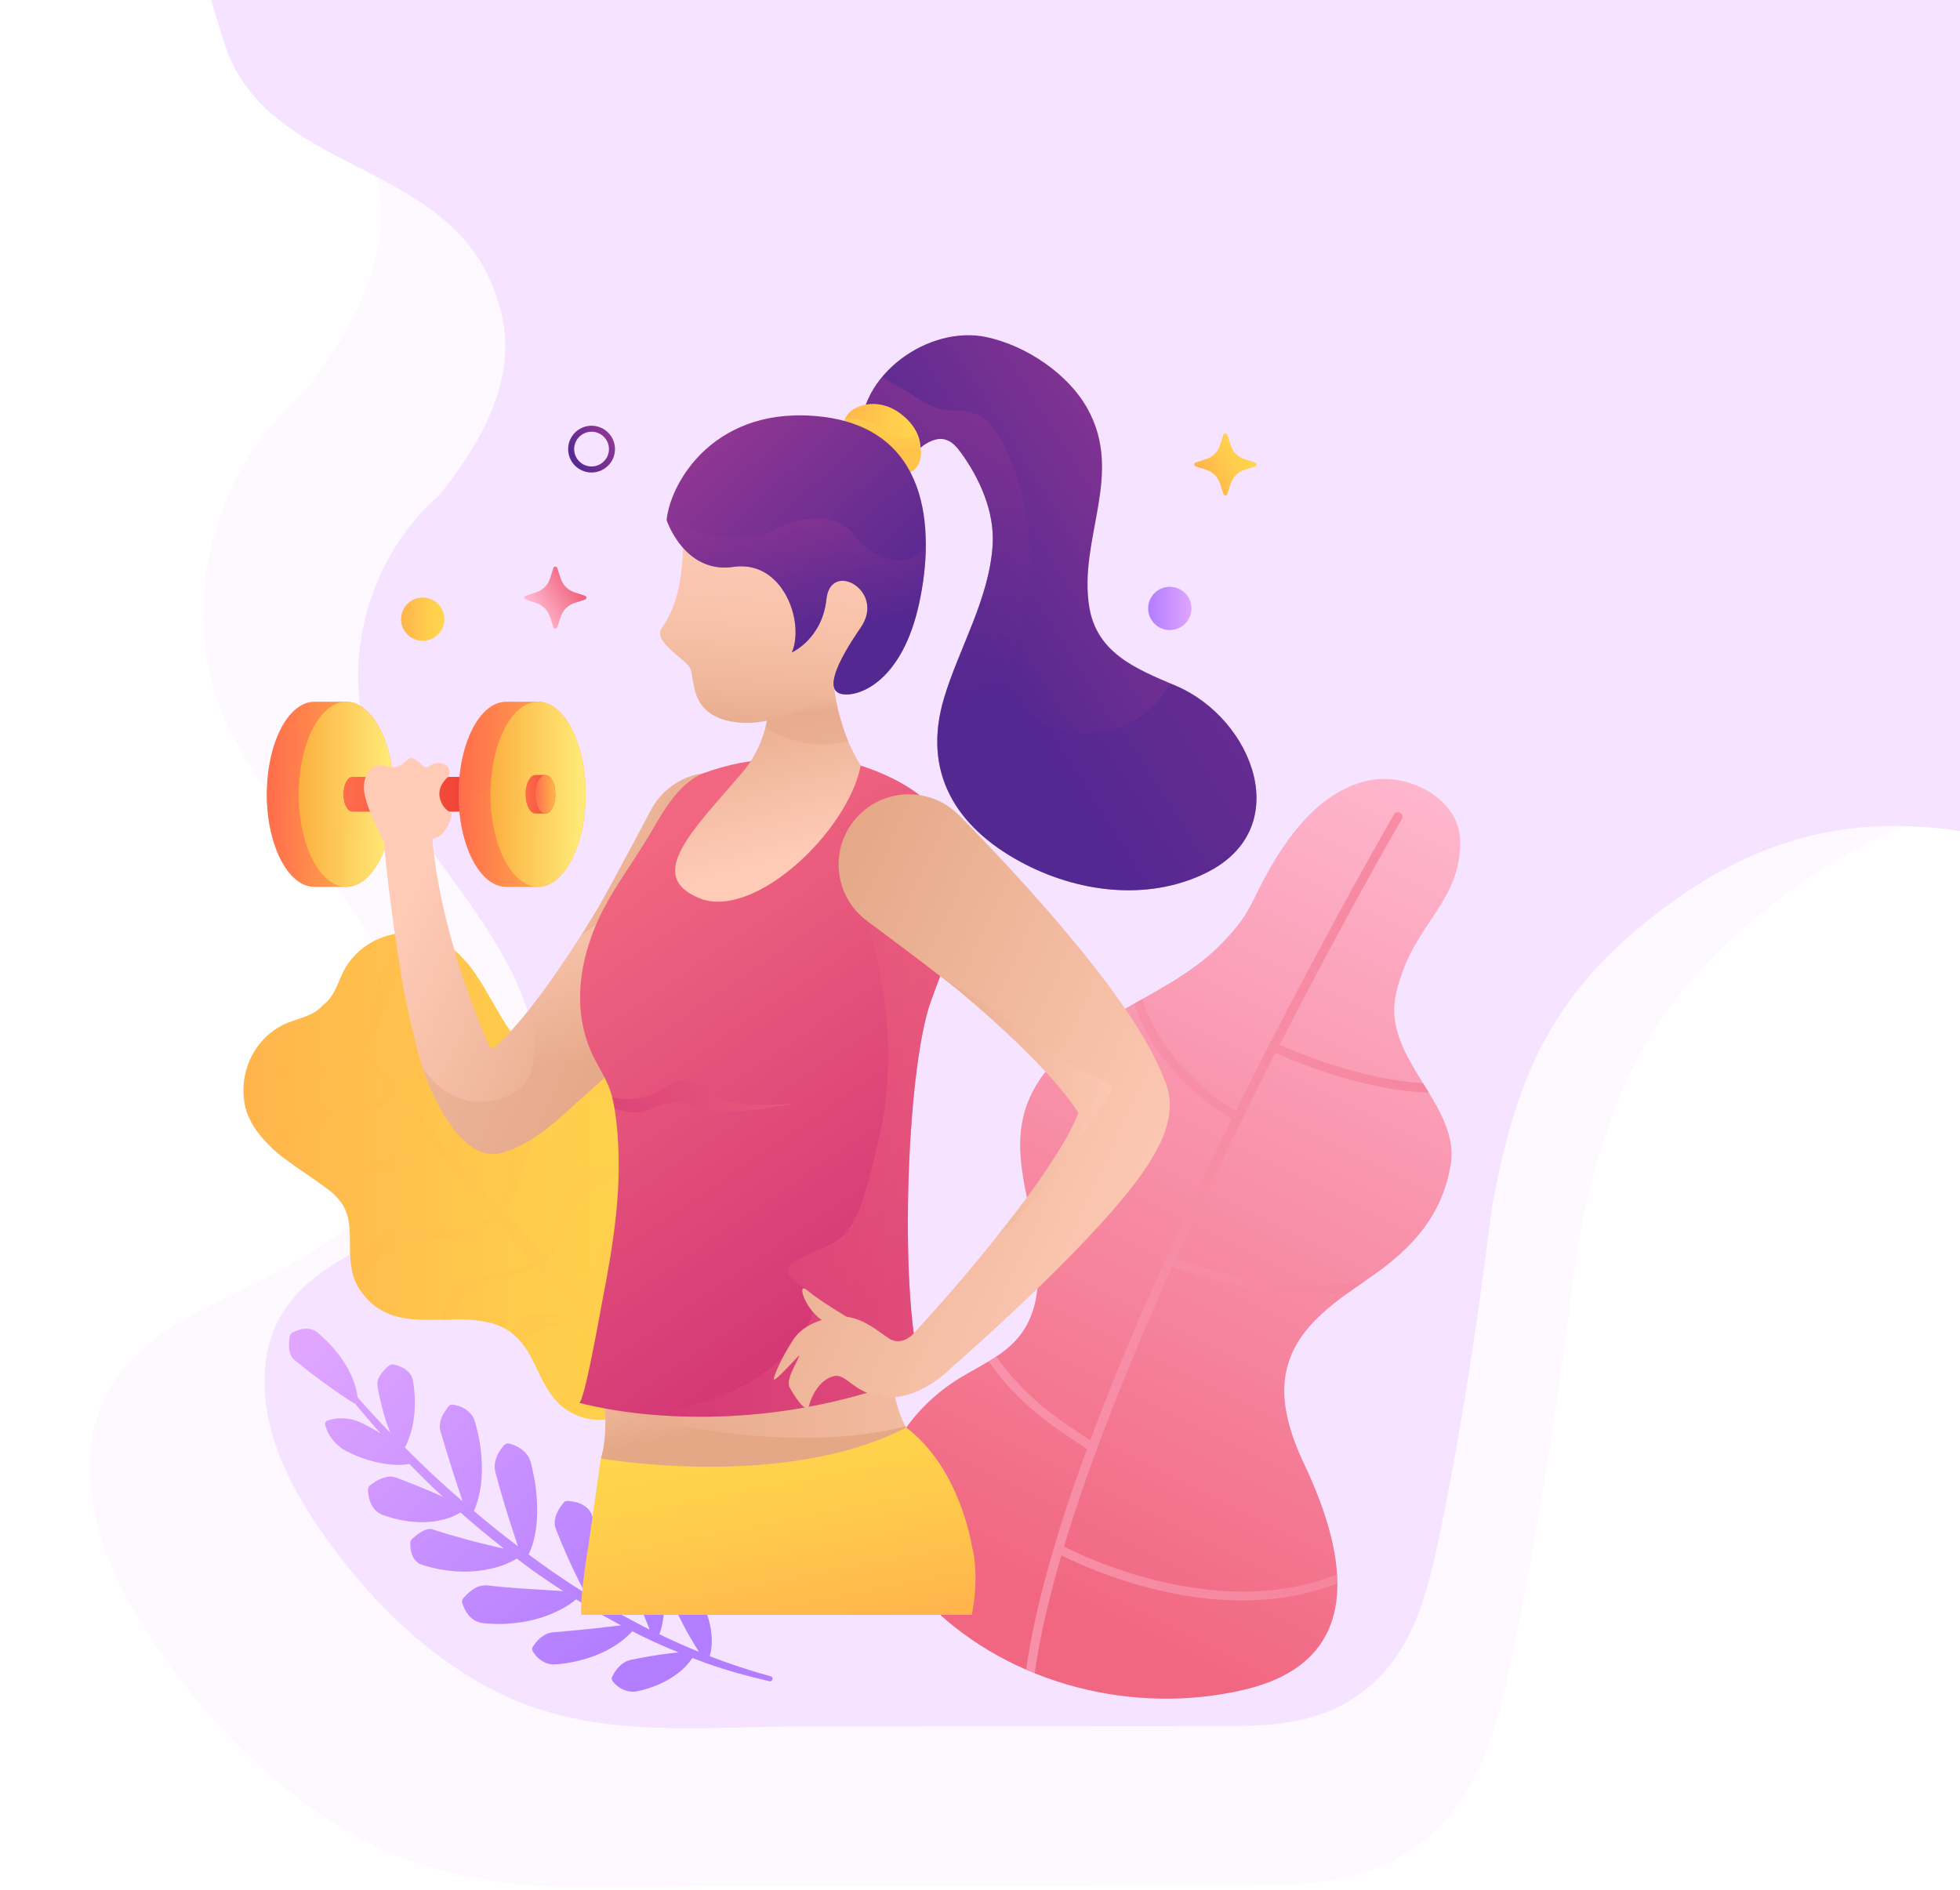 <svg width="730" height="704" viewBox="0 0 730 704" fill="none" xmlns="http://www.w3.org/2000/svg">
<g opacity="0.2">
<path d="M15.027 -56.892C-7.646 -128.909 -14.626 -173.604 67.392 -243C344.572 -228.91 918.238 -195.306 995.461 -173.604C1091.99 -146.476 1062.97 146.881 1047.83 184.103C1032.68 221.324 951.297 307.754 916.597 335.513C809.186 293.305 740.829 275.039 661.824 335.513C601.96 381.336 592.424 426.99 579.806 510.265C544.602 475.547 536.789 399.862 539.313 384.721C541.332 372.608 71.178 197.351 111.04 148.774C150.902 100.196 143.217 71.176 136.277 53.511C113.469 -4.541 33.757 2.601 15.027 -56.892Z" fill="#F6E3FF"/>
<path d="M431.337 225.792C385.439 203.635 344.509 172.533 300.077 147.576C273.136 132.447 244.298 119.401 213.565 116.07C172.331 111.603 128.544 126.505 101.603 157.985C74.661 189.453 67.142 237.412 86.64 273.953C113.582 324.473 190.617 386.173 137.883 448.44C105.381 486.81 32.201 484.88 33.515 548.598C34.02 572.988 45.937 595.699 59.951 615.685C79.147 643.04 103.195 667.506 132.386 683.807C178.056 709.307 227.744 702.393 277.912 702.368C339.542 702.33 401.16 702.292 462.79 702.254C479.104 702.242 495.823 702.166 511.113 696.475C522.297 692.312 532.343 685.183 539.963 676.022C553.396 659.872 558.653 638.637 562.988 618.095C577.646 548.522 586.05 477.814 594.416 407.219C597.764 379.019 630.266 257.411 594.542 244.781C584.799 241.336 570.519 248.793 560.839 250.383C546.307 252.768 531.471 252.907 516.838 251.468C487.078 248.516 458.139 238.737 431.337 225.792Z" fill="#F6E3FF"/>
</g>
<path d="M83.414 15.677C64.683 -43.791 58.917 -80.697 126.675 -138C355.661 -126.366 829.582 -98.617 893.378 -80.697C973.123 -58.297 949.148 183.94 936.639 214.675C924.13 245.41 856.893 316.779 828.227 339.7C739.491 304.847 683.02 289.764 617.752 339.7C568.296 377.538 560.418 415.236 549.994 484C520.911 455.331 514.457 392.836 516.542 380.333C518.209 370.331 129.802 225.615 162.733 185.503C195.665 145.39 189.315 121.427 183.582 106.841C164.74 58.905 98.888 64.802 83.414 15.677Z" fill="#F6E3FF"/>
<path d="M427.098 249.442C389.192 231.142 355.388 205.454 318.693 184.841C296.442 172.346 272.626 161.571 247.244 158.819C213.189 155.13 177.026 167.438 154.776 193.439C132.525 219.429 126.315 259.04 142.419 289.219C164.67 330.946 228.291 381.905 184.739 433.334C157.896 465.024 97.458 463.43 98.543 516.057C98.961 536.201 108.802 554.959 120.377 571.466C136.23 594.059 156.091 614.266 180.199 627.73C217.917 648.791 258.954 643.08 300.387 643.059C351.286 643.028 402.175 642.997 453.074 642.965C466.548 642.955 480.355 642.893 492.984 638.193C502.22 634.754 510.517 628.866 516.81 621.3C527.905 607.961 532.246 590.422 535.826 573.456C547.932 515.994 554.873 457.594 561.782 399.288C564.547 375.996 591.39 275.557 561.886 265.126C553.839 262.281 542.046 268.44 534.052 269.753C522.05 271.722 509.797 271.837 497.711 270.649C473.133 268.21 449.234 260.134 427.098 249.442Z" fill="#F6E3FF"/>
<path d="M189.509 383.229C182.433 372.828 177.726 360.052 167.3 352.32C159.357 346.442 148.388 345.994 139.643 350.34C135.124 352.58 131.335 356.029 128.736 360.354C125.981 364.94 124.917 371.192 120.262 374.402C116.682 378.768 110.347 379.321 105.546 381.686C101.027 383.916 97.27 387.408 94.661 391.722C89.61 400.08 89.161 411.022 94.379 419.411C101.246 430.426 113.603 436.147 123.414 444.036C136.877 454.874 124.113 469.766 136.334 483.418C148.555 497.069 167.279 488.555 182.934 492.859C198.588 497.163 197.931 511.169 207.136 521.84C225.484 540.609 250.782 515.859 250.782 515.859C250.782 515.859 277.562 492.703 260.321 472.913C250.417 462.878 236.39 462.388 233.374 446.464C230.357 430.53 240.377 412.596 227.748 399.319C215.13 386.022 199.225 397.506 189.509 383.229Z" fill="url(#paint0_linear)"/>
<path d="M287.226 538.628L287.164 538.586C271.728 529.041 257.253 517.702 243.299 505.77L238.728 501.737C239.041 501.154 239.364 500.56 239.667 499.976C241.671 496.058 243.654 492.598 246.586 490.191C249.498 487.742 253.297 486.397 257.294 484.761C259.288 483.938 261.344 483.073 263.337 482.02C263.921 481.718 264.506 481.406 265.09 481.072C264.621 479.634 263.995 478.206 263.16 476.779C260.644 477.821 258.014 478.717 255.322 479.707C253.287 480.478 251.189 481.291 249.133 482.427C247.087 483.542 245.063 484.928 243.33 486.658C241.598 488.377 240.178 490.399 239.208 492.556C238.206 494.682 237.674 496.881 237.079 498.965C236.985 499.32 236.859 499.653 236.765 499.997L232.967 496.641L222.885 487.2C222.874 487.189 222.864 487.179 222.854 487.168C224.064 485.855 224.993 484.282 225.661 482.698C226.611 480.489 227.216 478.248 227.707 476.174C228.228 474.1 228.573 472.141 229.23 470.62C229.877 469.067 230.702 468.087 231.735 467.4C232.727 466.67 233.979 466.274 235.753 465.941C237.496 465.597 239.636 465.42 241.973 464.951C243.142 464.721 244.374 464.409 245.605 463.929C246.002 463.773 246.378 463.585 246.753 463.408C243.935 461.71 241.264 459.948 239.03 457.656C237.642 457.677 236.15 457.708 234.501 457.916C233.259 458.083 231.933 458.364 230.587 458.875C229.241 459.386 227.884 460.146 226.757 461.157C226.465 461.397 226.172 461.637 225.901 461.887L225.16 462.762L224.45 463.648C224.221 463.95 224.075 464.284 223.887 464.596C223.125 465.868 222.687 467.202 222.342 468.463C221.038 473.558 221.925 477.737 221.622 481.604C221.518 482.854 221.225 484.063 220.683 485.126C218.074 482.646 215.506 480.113 212.949 477.581C209.985 474.621 206.979 471.703 204.068 468.692C205.717 467.327 207.23 465.69 208.357 463.846C209.735 461.668 210.684 459.334 211.551 457.083C213.252 452.581 214.734 448.266 217.239 445.234C218.46 443.702 220.015 442.524 221.904 441.43C223.793 440.367 225.922 439.46 228.103 438.46C229.69 437.731 231.318 436.959 232.883 436.001C232.946 434.896 233.029 433.781 233.134 432.666C231.13 433.52 228.938 434.083 226.736 434.698C224.461 435.323 222.092 435.98 219.723 437.011C217.364 438.001 214.932 439.585 213.106 441.711C211.279 443.816 210.048 446.234 209.171 448.6C208.284 450.965 207.647 453.3 207 455.54C205.769 459.625 204.485 463.367 201.949 466.493L193.579 457.822L187.463 451.247C189.175 448.881 190.563 446.307 191.763 443.671C195.061 436.428 196.459 428.925 199.496 422.86C201.031 419.837 202.972 417.388 205.456 415.481C207.94 413.564 210.935 412.105 214.202 410.844C217.468 409.573 220.996 408.489 224.607 407.269C226.433 406.655 228.218 406.029 230.117 405.248C230.597 405.039 231.078 404.8 231.547 404.581C230.597 402.747 229.366 400.986 227.748 399.287C227.634 399.172 227.519 399.068 227.404 398.953C225.838 399.381 224.231 399.766 222.551 400.162C218.919 401.006 215.162 401.892 211.352 403.226C207.574 404.581 203.692 406.446 200.352 409.343C198.672 410.75 197.19 412.47 195.948 414.252C194.706 416.054 193.725 417.972 192.921 419.889C191.325 423.745 190.417 427.612 189.77 431.374C189.436 433.249 189.154 435.115 188.872 436.949C188.59 438.752 188.246 440.544 187.807 442.295C187.213 444.608 186.44 446.901 185.365 449.017L184.134 447.693C180.961 444.338 177.934 440.846 174.835 437.428C172.455 434.813 170.128 432.145 167.801 429.477C169.888 428.018 171.693 426.121 173.081 423.985C176.411 418.879 177.694 413.084 179.761 408.176C180.825 405.717 182.005 403.487 183.727 401.694C185.438 399.881 187.369 398.203 189.623 396.755C192.838 394.577 196.428 392.701 200.029 390.585C198.046 390.085 196.146 389.345 194.362 388.157C191.784 389.345 189.196 390.637 186.659 392.211C184.113 393.784 181.681 395.817 179.677 398.255C177.58 400.683 176.244 403.653 175.273 406.457C174.292 409.291 173.635 412.094 172.988 414.814C172.33 417.534 171.735 420.202 170.639 422.63C169.71 424.725 168.375 426.642 166.59 428.091C166.277 427.737 165.964 427.382 165.651 427.028C159.9 420.421 154.223 413.762 148.618 407.03C148.816 406.842 149.036 406.665 149.234 406.467C151.519 404.101 153.346 401.267 154.609 398.37C155.924 395.473 156.769 392.524 157.656 389.72C158.533 386.917 159.43 384.228 160.495 381.8C161.58 379.455 162.906 377.194 164.43 375.037C167.498 370.722 171.412 366.835 175.952 363.688C176.338 363.417 176.745 363.157 177.141 362.886C176.025 361.271 174.835 359.707 173.562 358.228C173.395 358.3 173.228 358.353 173.061 358.436C170.138 359.728 167.32 361.323 164.795 363.334C162.259 365.324 159.879 367.575 157.896 370.191C155.924 372.807 154.254 375.704 153.085 378.851C151.968 381.936 151.311 384.989 150.695 387.907C150.09 390.835 149.495 393.639 148.848 396.338C148.159 399.005 147.376 401.569 145.999 403.841C142.565 399.683 139.173 395.494 135.812 391.283C137.774 389.022 139.33 386.396 140.425 383.697C141.615 380.831 142.44 377.913 143.275 375.079C144.12 372.254 144.955 369.503 146.03 366.96C147.147 364.491 148.514 362.115 150.121 359.884C153.137 355.716 156.957 352.037 161.319 349.088C159.451 348.39 157.5 347.9 155.517 347.65C154.431 348.359 153.377 349.109 152.375 349.922C149.933 351.891 147.658 354.101 145.748 356.654C143.849 359.197 142.231 361.99 141.093 365.001C139.987 367.982 139.277 370.962 138.62 373.87C137.962 376.777 137.347 379.612 136.574 382.342C135.906 384.645 135.092 386.875 133.923 388.907C132.723 387.386 131.492 385.875 130.302 384.343L130.291 384.333C130.083 384.062 129.697 384.009 129.415 384.207C129.133 384.416 129.07 384.812 129.269 385.093C130.521 386.823 131.805 388.532 133.068 390.262C131.554 392.43 129.54 394.326 127.077 395.514C124.52 396.765 121.65 397.401 118.738 397.713C115.816 398.005 112.841 398.036 109.784 398.297C106.747 398.557 103.542 399.131 100.578 400.61C97.625 402.08 95.12 404.289 93.168 406.832C92.344 407.874 91.634 408.989 90.977 410.125C91.29 412.136 91.822 414.116 92.615 416.013C94.984 411.24 98.397 407.061 102.655 404.31C107.101 401.361 113.071 400.277 118.957 399.349C121.911 398.849 124.917 398.276 127.787 397.098C130.323 396.035 132.681 394.462 134.675 392.482C137.962 396.932 141.292 401.35 144.652 405.727C143.421 407.238 141.907 408.562 140.123 409.479C137.639 410.75 134.8 411.386 131.899 411.646C128.997 411.928 126.002 411.792 122.881 411.938C119.782 412.094 116.421 412.501 113.28 414.012C110.138 415.481 107.508 417.795 105.505 420.442C103.772 422.682 102.436 425.163 101.445 427.747C102.968 429.154 104.576 430.477 106.246 431.738C106.308 431.603 106.371 431.467 106.444 431.332C107.665 428.925 109.126 426.674 110.796 424.683C112.497 422.714 114.355 420.984 116.39 419.546C118.425 418.107 120.878 416.94 123.602 416.065C126.326 415.179 129.258 414.596 132.233 414.064C135.197 413.522 138.234 412.949 141.177 411.792C143.17 411 145.08 409.906 146.833 408.551C152.187 415.471 157.625 422.328 163.135 429.123C163.334 429.373 163.542 429.612 163.741 429.863C161.977 430.675 160.036 431.196 158.063 431.447C152.532 432.166 146.854 430.978 140.801 432.061C133.548 433.427 127.609 438.595 124.457 444.942C125.438 445.849 126.252 446.776 126.931 447.735C130.365 442.128 135.698 437.939 141.793 436.178C146.813 434.604 152.647 434.094 158.314 433.062C160.505 432.635 162.707 432.061 164.795 431.144C167.164 434.062 169.533 436.991 171.965 439.867C174.96 443.41 177.872 447.016 180.93 450.496L182.881 452.747C180.805 455.228 178.018 457.051 174.845 457.729C171.37 458.51 167.707 458.031 164.012 457.489C160.307 456.947 156.404 456.218 152.156 456.603C147.877 457.01 143.755 458.646 140.311 461.157C136.846 463.638 133.976 466.951 132.107 470.766C131.721 471.558 131.377 472.37 131.085 473.194C131.627 475.695 132.577 478.196 134.216 480.676C134.894 478.144 135.927 475.768 137.294 473.652C139.089 470.891 141.469 468.535 144.183 466.722C146.917 464.93 149.944 463.627 153.116 462.887C156.341 462.168 160.015 461.908 163.824 461.689C167.634 461.449 171.61 461.23 175.461 460.105C178.895 459.125 182.015 457.166 184.51 454.644L190.02 461.022L198.129 470.036C195.531 471.87 192.462 473.183 189.31 473.975C187.035 474.559 184.687 474.851 182.339 475.08C180.011 475.32 177.559 475.382 174.939 476.237C173.645 476.654 172.34 477.352 171.234 478.248C170.117 479.134 169.199 480.197 168.437 481.312C166.913 483.552 165.995 485.96 165.306 488.315C164.983 489.399 164.732 490.493 164.482 491.566C165.734 491.535 166.997 491.504 168.26 491.493C168.521 490.878 168.782 490.264 169.032 489.649C169.94 487.554 170.921 485.564 172.132 483.917C173.374 482.281 174.73 481.041 176.536 480.155C178.341 479.228 180.627 478.592 182.923 477.81L189.78 475.538C193.078 474.444 196.407 473.298 199.57 471.62C202.565 475.007 205.727 478.269 208.816 481.583C211.071 483.99 213.335 486.376 215.631 488.753C215.224 488.857 214.807 488.961 214.379 489.023C210.288 489.722 206.019 488.565 201.323 489.013C198.996 489.253 196.397 489.93 194.028 491.764C192.389 493.004 191.22 494.693 190.458 496.422C192.306 497.798 193.798 499.403 195.082 501.174C195.165 500.987 195.238 500.779 195.322 500.601C196.073 499.049 196.981 497.923 198.088 497.194C199.194 496.495 200.78 495.86 202.617 495.234C206.312 493.963 210.664 492.608 214.932 491.42C215.757 491.181 216.592 490.889 217.427 490.587C217.781 490.941 218.115 491.306 218.47 491.65L228.301 501.55L233.561 506.531C232.674 507.542 231.62 508.407 230.43 509.053C226.725 511.085 222.342 511.679 218.157 513.367C216.059 514.211 213.993 515.347 212.146 516.91C211.206 517.661 210.361 518.567 209.578 519.505C208.858 520.422 208.263 521.423 207.804 522.465C208.827 523.445 209.87 524.309 210.924 525.039C211.018 524.862 211.112 524.664 211.217 524.487C211.707 523.695 212.229 522.965 212.855 522.319C213.513 521.652 214.212 521.006 214.984 520.433C216.519 519.276 218.23 518.234 220.025 517.181C223.615 515.035 227.529 512.877 231.286 510.47C232.518 509.657 233.635 508.667 234.668 507.594L238.446 511.168C252.17 523.778 266.489 535.867 282.206 546.381C282.248 546.413 282.3 546.444 282.342 546.475C284.513 547.82 287.352 547.153 288.698 544.985C290.065 542.817 289.397 539.972 287.226 538.628Z" fill="url(#paint1_linear)"/>
<path d="M485.918 545.747C480.574 534.419 476.275 521.663 479.343 509.523C483.444 493.297 498.577 484.053 511.394 475.07C526.172 464.712 537.12 452.686 540.293 433.98C543.81 413.273 518.95 396.912 519.273 375.903C519.346 371.14 520.745 366.503 522.362 362.022C529.313 342.742 543.904 334.458 543.862 313.584C543.831 297.369 523.907 286.937 508.2 291.074C492.503 295.212 481.305 308.988 473.227 323.046C465.149 337.105 466.443 339.564 455.193 351.267C443.618 363.303 427.932 370.296 413.624 378.925C399.326 387.553 385.33 399.246 381.249 415.43C377.784 429.175 382.095 443.494 384.85 457.406C387.605 471.308 388.346 487.2 379.319 498.132C373.599 505.062 364.958 508.72 357.297 513.41C338.272 525.061 323.619 547.247 328.419 569.007C330.914 580.293 338.209 589.943 346.454 598.04C376.647 627.678 422.62 639.058 463.531 629.376C508.461 618.726 502.262 580.386 485.918 545.747Z" fill="url(#paint2_linear)"/>
<path opacity="0.5" d="M404.847 539.734C404.032 539.15 402.874 538.4 401.517 537.514C393.836 532.533 379.225 523.028 368.193 507.115C369.174 506.532 370.134 505.927 371.074 505.292C381.75 520.663 395.913 529.865 403.354 534.69C404.398 535.367 405.306 535.951 406.057 536.472C416.984 507.147 431.397 473.778 449.265 436.46C452.427 429.853 455.6 423.34 458.752 416.962C452.886 413.408 430.228 398.36 422.474 373.818C423.476 373.256 424.467 372.693 425.469 372.13C432.566 395.692 454.326 410.324 460.244 413.94C464.46 405.426 468.635 397.172 472.695 389.262C472.705 389.252 472.705 389.231 472.705 389.221C472.716 389.2 472.726 389.179 472.737 389.158C498.056 339.783 518.939 303.819 519.211 303.35C519.68 302.548 520.703 302.277 521.507 302.746C522.31 303.215 522.582 304.236 522.112 305.039C521.58 305.945 501.375 340.835 476.567 389.179C482.944 392.034 507 402.164 530.013 403.467C530.733 404.634 531.453 405.801 532.162 406.978C524.199 406.739 515.339 405.384 505.612 402.893C491.251 399.225 479.197 394.056 475.022 392.18C463.124 415.472 450.246 441.712 438.024 468.703C445.674 471.6 477.965 482.751 508.19 477.269C506.155 478.676 504.098 480.104 502.053 481.573C498.337 481.979 494.486 482.198 490.51 482.198C485.584 482.198 480.47 481.886 475.189 481.25C456.81 479.051 441.5 473.622 436.647 471.756C420.762 507.053 406.099 543.464 396.278 576.083C401.267 578.636 420.877 588.067 445.048 591.527C464.899 594.372 482.589 592.652 497.993 586.431C498.066 587.567 498.097 588.703 498.108 589.818C487.243 594.028 475.325 596.164 462.519 596.164C456.716 596.164 450.726 595.726 444.579 594.851C420.804 591.454 401.288 582.366 395.318 579.355C390.695 595.112 387.24 609.93 385.393 623.238C384.318 622.801 383.243 622.363 382.178 621.894C385.32 599.718 392.876 572.289 404.847 539.734Z" fill="url(#paint3_linear)"/>
<path d="M195.781 221.899L199.684 220.638C202.137 219.846 204.057 217.928 204.84 215.49L206.103 211.592C206.332 210.884 207.334 210.884 207.564 211.592L208.827 215.49C209.62 217.939 211.54 219.856 213.982 220.638L217.886 221.899C218.595 222.128 218.595 223.128 217.886 223.358L213.982 224.619C211.53 225.411 209.609 227.328 208.827 229.767L207.564 233.664C207.334 234.373 206.332 234.373 206.103 233.664L204.84 229.767C204.047 227.318 202.126 225.4 199.684 224.619L195.781 223.358C195.071 223.128 195.071 222.128 195.781 221.899Z" fill="url(#paint4_linear)"/>
<path d="M445.33 172.273L449.234 171.012C451.686 170.22 453.607 168.303 454.389 165.864L455.652 161.967C455.882 161.258 456.884 161.258 457.113 161.967L458.376 165.864C459.169 168.313 461.09 170.231 463.532 171.012L467.435 172.273C468.145 172.502 468.145 173.503 467.435 173.732L463.532 174.993C461.079 175.785 459.159 177.703 458.376 180.141L457.113 184.039C456.884 184.747 455.882 184.747 455.652 184.039L454.389 180.141C453.596 177.692 451.676 175.775 449.234 174.993L445.33 173.732C444.621 173.503 444.621 172.492 445.33 172.273Z" fill="url(#paint5_linear)"/>
<path d="M220.328 176.004C225.139 176.004 229.053 172.096 229.053 167.292C229.053 162.488 225.139 158.58 220.328 158.58C215.516 158.58 211.603 162.488 211.603 167.292C211.603 172.096 215.516 176.004 220.328 176.004ZM220.328 160.81C223.907 160.81 226.809 163.717 226.809 167.281C226.809 170.856 223.897 173.753 220.328 173.753C216.748 173.753 213.847 170.845 213.847 167.281C213.836 163.717 216.748 160.81 220.328 160.81Z" fill="url(#paint6_linear)"/>
<path d="M435.697 234.696C431.242 234.696 427.63 231.089 427.63 226.64C427.63 222.191 431.242 218.585 435.697 218.585C440.153 218.585 443.765 222.191 443.765 226.64C443.765 231.089 440.153 234.696 435.697 234.696Z" fill="url(#paint7_linear)"/>
<path d="M157.437 238.687C152.981 238.687 149.369 235.081 149.369 230.632C149.369 226.183 152.981 222.576 157.437 222.576C161.892 222.576 165.504 226.183 165.504 230.632C165.504 235.081 161.892 238.687 157.437 238.687Z" fill="url(#paint8_linear)"/>
<path d="M287.059 624.437L287.039 624.426C279.326 622.3 271.738 619.779 264.287 616.913C264.986 614.86 265.143 612.723 265.111 610.681C265.038 608.263 264.652 605.939 264.057 603.709C263.452 601.479 262.69 599.322 261.74 597.258C261.323 596.206 260.665 595.247 259.622 594.507C258.557 593.778 257.252 593.173 255.113 593.048C254.414 593.007 253.788 593.361 253.454 593.913L253.412 593.976C252.306 595.768 251.992 597.113 251.898 598.332C251.815 599.541 252.118 600.562 252.608 601.479C253.495 603.376 254.466 605.22 255.447 607.054C256.438 608.888 257.503 610.681 258.578 612.473C259.152 613.422 259.736 614.349 260.321 615.308C255.332 613.286 250.417 611.098 245.574 608.743C246.649 605.866 247.139 602.823 247.306 599.822C247.442 596.362 247.119 592.934 246.503 589.588C245.856 586.264 244.969 583.002 243.779 579.865C243.257 578.271 242.537 576.75 241.201 575.499C239.834 574.269 238.174 573.175 235.315 572.727C234.626 572.623 233.958 572.946 233.624 573.519L233.582 573.592C232.121 576.02 231.777 577.844 231.662 579.574C231.589 581.272 232.059 582.721 232.685 584.117C233.77 586.962 234.97 589.776 236.108 592.6L239.594 601.083L241.963 607.013C241.952 607.013 241.942 607.002 241.932 607.002C240.116 606.116 238.331 605.189 236.567 604.209L231.234 601.354C228.343 599.697 225.463 598.05 222.613 596.331C223.772 593.278 224.273 590.089 224.471 586.941C224.649 583.336 224.346 579.793 223.772 576.322C223.187 572.862 222.29 569.496 221.131 566.224C220.557 564.588 220.109 562.9 218.595 561.649C217.134 560.388 215.151 559.325 211.54 559.086C210.862 559.044 210.236 559.336 209.839 559.826L209.787 559.899C207.543 562.681 206.854 564.682 206.635 566.495C206.531 567.402 206.625 568.215 206.844 568.975C207.094 569.726 207.428 570.455 207.7 571.195C208.837 574.155 210.09 577.073 211.394 579.97C212.667 582.877 214.045 585.753 215.496 588.661C216.278 590.224 217.061 591.798 217.886 593.403C212.01 589.734 206.259 585.858 200.655 581.783C199.382 580.887 198.14 579.938 196.887 579.001C198.421 575.885 199.183 572.498 199.653 569.184C200.196 565.338 200.175 561.535 199.903 557.793C199.622 554.042 199.048 550.363 198.181 546.757C197.795 544.944 197.399 543.131 196.052 541.578C194.727 540.036 192.974 538.608 189.623 537.733C188.945 537.556 188.256 537.785 187.818 538.275L187.776 538.316C185.511 540.859 184.75 542.881 184.374 544.788C184.196 545.736 184.207 546.632 184.332 547.487C184.468 548.341 184.76 549.165 184.958 550.009C185.814 553.354 186.795 556.668 187.776 559.972C188.757 563.275 189.843 566.568 190.907 569.861C191.565 571.883 192.233 573.894 192.911 575.978C187.317 571.758 181.848 567.371 176.505 562.827C177.84 559.794 178.623 556.595 179.082 553.385C179.573 549.717 179.594 546.028 179.302 542.391C179.02 538.754 178.394 535.169 177.465 531.657C177.235 530.782 177.006 529.896 176.724 529.031C176.411 528.177 175.941 527.353 175.294 526.613C173.958 525.134 172.132 523.768 168.646 523.206C168.061 523.112 167.498 523.352 167.153 523.779L166.913 524.081C164.847 526.655 164.106 528.562 163.876 530.355C163.563 532.157 164.231 533.637 164.68 535.211C165.588 538.348 166.569 541.474 167.54 544.611C168.51 547.747 169.523 550.895 170.587 554.094C171.14 555.793 171.704 557.502 172.299 559.252C169.209 556.564 166.152 553.865 163.135 551.093C158.929 547.226 154.838 543.235 150.81 539.181C152.093 536.764 152.907 534.315 153.492 531.834C154.129 529.062 154.452 526.269 154.504 523.487C154.546 520.705 154.4 517.922 153.93 515.171C153.795 513.785 153.408 512.43 152.302 511.232C151.759 510.638 151.06 510.075 150.163 509.575C149.213 509.085 148.242 508.606 146.698 508.293H146.687C145.998 508.158 145.32 508.345 144.819 508.752C142.45 510.669 141.573 512.149 140.937 513.566C140.363 514.973 140.488 516.213 140.791 517.432C141.229 519.902 141.824 522.362 142.46 524.842C143.118 527.322 143.89 529.813 144.84 532.324C145.017 532.783 145.205 533.252 145.393 533.721C141.208 529.427 137.127 525.019 133.193 520.507C132.859 517.599 131.972 514.848 130.824 512.274C129.509 509.387 127.818 506.73 125.918 504.27C124.019 501.801 121.89 499.56 119.573 497.528C118.999 497.017 118.415 496.496 117.799 496.027C117.162 495.579 116.421 495.246 115.576 495.089C113.854 494.787 111.787 494.839 108.823 496.465C108.343 496.726 108.03 497.194 107.957 497.695L107.884 498.153C107.394 501.3 107.634 503.135 108.228 504.573C108.771 506.073 109.94 506.751 110.994 507.626C113.092 509.356 115.263 511.023 117.444 512.691C119.625 514.358 121.869 515.984 124.196 517.61C126.524 519.246 128.893 520.892 131.659 522.56L131.69 522.58C131.846 522.674 132.013 522.705 132.18 522.726C135.27 526.551 138.463 530.282 141.74 533.939C141.052 533.512 140.363 533.074 139.663 532.668C138.411 531.98 137.18 531.272 135.896 530.636C134.633 529.969 133.349 529.344 131.94 528.969C130.542 528.573 129.06 528.312 127.432 528.302C125.814 528.27 124.092 528.437 122.057 529.114L122.026 529.125C121.316 529.354 120.93 530.104 121.128 530.813C122.266 534.857 124.395 537.222 126.774 539.129C127.985 540.046 129.3 540.755 130.678 541.349C132.034 541.995 133.433 542.547 134.842 543.068C137.67 544.1 140.624 544.882 143.702 545.319C146.51 545.705 149.401 545.83 152.459 545.319C155.193 548.112 157.938 550.895 160.745 553.604C162.144 554.948 163.584 556.241 165.014 557.554C164.607 557.377 164.179 557.179 163.772 557.001C161.121 555.845 158.554 554.719 155.997 553.708C153.44 552.677 150.904 551.645 148.326 550.676C147.053 550.144 145.727 549.79 144.047 550.176C142.367 550.52 140.53 551.197 137.9 553.229L137.868 553.26C137.326 553.688 137.044 554.334 137.065 554.98C137.18 558.252 138.056 560.201 139.142 561.743C140.269 563.223 141.688 564.088 143.264 564.546C146.343 565.651 149.568 566.37 152.855 566.766C156.153 567.131 159.514 567.079 162.854 566.516C165.818 565.953 168.761 565.109 171.495 563.39C176.766 568.037 182.182 572.539 187.724 576.864C186.106 576.499 184.53 576.156 182.975 575.76C179.782 574.968 176.682 574.259 173.645 573.404C170.608 572.55 167.602 571.758 164.659 570.799C163.918 570.58 163.177 570.361 162.457 570.111C161.716 569.892 161.038 569.538 160.224 569.549C158.575 569.58 156.769 570.341 153.701 573.06L153.502 573.238C153.043 573.644 152.814 574.217 152.803 574.78C152.793 579.011 154.17 580.991 155.725 582.169C156.519 582.742 157.447 582.95 158.335 583.221C159.232 583.492 160.13 583.742 161.027 583.971C164.649 584.816 168.333 585.357 172.048 585.41C175.753 585.503 179.479 585.097 183.08 584.274C186.367 583.534 189.561 582.283 192.504 580.553C194.445 582.033 196.376 583.502 198.348 584.93C202.085 587.608 205.904 590.182 209.766 592.684C204.13 592.287 198.839 592.037 193.641 591.652C190.27 591.391 186.962 591.152 183.675 590.808C180.324 590.36 177.381 589.828 172.591 595.31L172.549 595.362C172.09 595.883 171.975 596.591 172.184 597.196C174.501 604.074 178.696 604.772 182.579 604.793C186.503 605.074 190.448 604.855 194.309 604.241C198.171 603.657 201.959 602.594 205.56 601.083C208.754 599.728 211.812 598.04 214.556 595.737C215.986 596.623 217.406 597.519 218.846 598.373C222.927 600.843 227.091 603.188 231.297 605.429C229.408 605.658 227.592 605.898 225.755 606.075C222.655 606.429 219.639 606.783 216.612 607.065L207.616 607.898C206.113 607.992 204.631 608.034 203.16 608.847C201.678 609.649 200.217 610.775 198.578 613.224L198.494 613.338C198.119 613.901 198.129 614.61 198.463 615.152C200.05 617.736 201.813 618.82 203.556 619.497C204.433 619.831 205.31 619.966 206.176 619.997C207.042 619.997 207.898 619.872 208.754 619.799C212.187 619.455 215.579 618.705 218.877 617.663C222.175 616.642 225.379 615.224 228.354 613.422C230.994 611.869 233.415 609.899 235.513 607.627C237.131 608.451 238.748 609.284 240.387 610.056C244.426 612.025 248.548 613.797 252.702 615.495C251.554 615.61 250.437 615.746 249.331 615.871C246.795 616.183 244.363 616.569 241.932 616.965C239.51 617.371 237.131 617.861 234.741 618.34C233.551 618.611 232.434 619.205 231.328 620.112C230.232 621.081 229.157 622.29 228.093 624.395L228.03 624.51C227.717 625.114 227.821 625.823 228.228 626.323C229.773 628.199 231.297 629.064 232.789 629.637C234.271 630.148 235.732 630.262 237.11 630.023C239.855 629.46 242.558 628.657 245.146 627.542C247.734 626.438 250.218 625.01 252.504 623.259C254.56 621.717 256.397 619.799 257.9 617.58C259.601 618.236 261.291 618.893 263.003 619.518C270.716 622.248 278.606 624.437 286.569 626.24C287.091 626.354 287.613 626.031 287.727 625.51C287.853 625.083 287.55 624.583 287.059 624.437Z" fill="url(#paint9_linear)"/>
<path d="M219.148 575.739L223.782 543.266C223.782 543.266 313.401 533.293 337.531 531.751C357.611 546.945 361.942 575.739 361.942 575.739C365.073 587.817 361.942 601.521 361.942 601.521H216.456C215.996 594.142 219.148 575.739 219.148 575.739Z" fill="url(#paint10_linear)"/>
<path d="M223.782 509.783C223.782 509.783 227.602 531.188 223.782 543.266C223.782 543.266 291.975 555.355 337.53 531.751C333.345 525.853 330.141 504.958 330.141 504.958C330.141 504.958 230.628 515.556 223.782 509.783Z" fill="url(#paint11_linear)"/>
<path opacity="0.5" d="M330.141 504.958C330.141 504.958 333.189 524.863 337.228 531.303C288.52 543.912 225.369 524.665 225.369 524.665C227.111 521.893 231.443 516.734 236.066 511.482C264.328 511.972 330.141 504.958 330.141 504.958Z" fill="url(#paint12_linear)"/>
<path d="M99.378 295.858C99.378 276.818 107.31 261.395 117.099 261.395H128.997C138.786 261.395 146.718 276.829 146.718 295.858C146.718 314.897 138.786 330.32 128.997 330.32H117.099C112.486 330.32 108.291 326.892 105.139 321.275C103.542 318.43 102.217 315.022 101.246 311.218C100.046 306.602 99.378 301.381 99.378 295.858Z" fill="url(#paint13_linear)"/>
<path opacity="0.5" d="M99.378 295.858C99.378 295.066 99.398 294.284 99.419 293.513C99.576 293.784 100.964 295.858 105.107 295.858C109.532 295.858 111.401 292.221 111.401 292.221C112.34 296.577 125.667 320.149 131.376 330.008C130.593 330.216 129.8 330.331 128.986 330.331H117.089C112.476 330.331 108.28 326.902 105.128 321.285C103.531 318.44 102.206 315.033 101.235 311.229C100.046 306.602 99.378 301.381 99.378 295.858Z" fill="url(#paint14_linear)"/>
<path d="M128.997 330.32C119.21 330.32 111.276 314.891 111.276 295.858C111.276 276.824 119.21 261.395 128.997 261.395C138.784 261.395 146.718 276.824 146.718 295.858C146.718 314.891 138.784 330.32 128.997 330.32Z" fill="url(#paint15_linear)"/>
<path opacity="0.5" d="M144.913 311.031C142.022 322.452 135.989 330.32 128.997 330.32C119.207 330.32 111.275 314.887 111.275 295.858C111.275 294.628 111.307 293.419 111.369 292.221C115.711 299.766 127.473 316.346 144.913 311.031Z" fill="url(#paint16_linear)"/>
<path d="M131.199 289.386H170.785C172.622 289.386 174.114 292.283 174.114 295.858C174.114 299.432 172.622 302.329 170.785 302.329H131.199C129.362 302.329 127.87 299.432 127.87 295.858C127.88 292.283 129.362 289.386 131.199 289.386Z" fill="url(#paint17_linear)"/>
<path d="M188.517 261.395H200.415C210.204 261.395 218.136 276.829 218.136 295.858C218.136 314.897 210.204 330.32 200.415 330.32H188.517C178.727 330.32 170.796 314.887 170.796 295.858C170.796 276.818 178.727 261.395 188.517 261.395Z" fill="url(#paint18_linear)"/>
<path opacity="0.5" d="M170.837 293.555C171.077 293.94 172.507 295.858 176.504 295.858C180.929 295.858 182.798 292.221 182.798 292.221C183.737 296.577 197.075 320.16 202.784 330.018C202.011 330.216 201.229 330.331 200.425 330.331H188.527C178.738 330.331 170.806 314.897 170.806 295.868C170.795 295.086 170.806 294.315 170.837 293.555Z" fill="url(#paint19_linear)"/>
<path d="M182.693 295.858C182.693 314.897 190.625 330.32 200.415 330.32C210.204 330.32 218.136 314.887 218.136 295.858C218.136 276.818 210.204 261.395 200.415 261.395C190.625 261.395 182.693 276.818 182.693 295.858Z" fill="url(#paint20_linear)"/>
<path d="M199.403 288.677H203.139C205.174 288.677 206.834 291.898 206.834 295.858C206.834 299.828 205.185 303.038 203.139 303.038H199.403C197.368 303.038 195.708 299.818 195.708 295.858C195.708 291.887 197.368 288.677 199.403 288.677Z" fill="url(#paint21_linear)"/>
<path d="M199.454 295.858C199.454 299.828 201.103 303.038 203.149 303.038C205.184 303.038 206.843 299.818 206.843 295.858C206.843 291.887 205.194 288.677 203.149 288.677C201.103 288.677 199.454 291.887 199.454 295.858Z" fill="url(#paint22_linear)"/>
<path opacity="0.5" d="M216.33 311.031C213.439 322.452 207.407 330.32 200.414 330.32C190.625 330.32 182.693 314.887 182.693 295.858C182.693 294.628 182.724 293.419 182.797 292.221C187.129 299.766 198.891 316.346 216.33 311.031Z" fill="url(#paint23_linear)"/>
<path d="M135.604 294.618C134.956 288.136 139.068 284.905 141.229 285.113C143.389 285.332 147.063 286.385 149.234 285.103C151.394 283.821 152.26 281.299 154.64 282.883C157.019 284.467 158.105 286.843 160.046 285.332C161.987 283.821 163.72 284.04 165.88 284.905C168.04 285.77 167.174 289.157 167.174 289.157C167.174 289.157 162.613 292.533 163.834 297.317C165.056 302.1 168.051 302.121 168.166 303.486C168.28 304.851 165.557 311.906 161.705 312.24C161.507 312.386 161.278 312.521 161.037 312.657C164.461 351.423 182.485 390.19 182.485 390.19C182.954 390.305 183.403 390.388 183.841 390.471C186.774 387.876 189.895 384.604 192.89 381.124C196.365 377.07 199.778 372.693 203.086 368.139C209.703 359.02 216.028 349.329 222.018 339.356C225.243 334.009 234.532 316.637 242.464 301.683C249.414 288.584 265.863 283.863 278.72 291.293C292.215 299.088 295.941 316.867 286.704 329.414C284.471 332.446 282.634 334.927 281.695 336.146C274.17 346.036 266.457 355.8 258.411 365.408C250.333 374.996 242.067 384.5 233.019 393.702C228.5 398.308 223.772 402.831 218.679 407.249C209.213 415.44 201.938 423.715 189.874 428.415C187.567 429.311 185.136 430.093 182.673 429.853C172.507 428.863 164.951 415.691 160.923 406.739C160.641 406.113 160.38 405.519 160.13 404.936C155.767 394.734 153.502 383.427 151.206 372.849C148.107 358.551 142.794 317.554 143.212 313.855C143.222 313.845 136.261 301.089 135.604 294.618Z" fill="url(#paint24_linear)"/>
<path opacity="0.5" d="M160.129 404.936C159.127 402.581 158.24 400.153 157.426 397.704C171.349 418.671 195.186 409.855 197.826 399.308C199.58 392.305 198.974 381.332 198.859 373.745C200.279 371.911 201.688 370.046 203.076 368.139C207.647 361.844 212.062 355.269 216.341 348.526C219.326 346.286 222.018 344.504 223.772 343.545C229.345 340.533 237.068 368.41 242.724 374.444C243.935 375.736 244.676 377.966 245.073 380.8C241.169 385.157 237.172 389.46 232.998 393.702C228.479 398.308 223.751 402.831 218.658 407.249C209.192 415.44 201.917 423.715 189.853 428.415C187.546 429.311 185.115 430.093 182.651 429.853C172.486 428.863 164.93 415.691 160.902 406.739C160.641 406.113 160.38 405.509 160.129 404.936Z" fill="url(#paint25_linear)"/>
<path d="M320.55 163.03C319.319 139.519 346.016 120.928 367.525 125.586C382.116 128.744 397.771 139.103 405.076 152.285C418.654 176.796 401.758 200.483 405.65 225.755C408.364 243.418 423.393 249.223 438.108 255.517C466.61 267.721 482.892 308.905 448.806 325.329C426.993 335.844 401.016 332.311 380.206 321.077C355.837 307.925 343.365 287.458 351.641 259.936C357.225 241.345 368.6 222.774 369.728 202.713C370.406 190.573 364.885 178.13 357.84 168.522C356.358 166.5 354.615 164.457 352.205 163.749C348.917 162.779 345.452 164.593 342.801 166.76C340.15 168.928 337.739 171.585 334.515 172.753C329.15 174.701 322.481 171.241 320.989 165.739C320.738 164.864 320.603 163.957 320.55 163.03Z" fill="url(#paint26_linear)"/>
<path opacity="0.5" d="M334.681 143.959C341.475 147.606 346.193 152.661 354.125 152.879C361.211 153.067 366.492 153.932 370.729 160.32C379.204 173.086 390.632 205.475 378.097 240.073C366.043 273.338 418.07 287.02 435.843 254.569C436.594 254.892 437.346 255.215 438.097 255.538C466.6 267.741 482.881 308.926 448.795 325.35C426.982 335.864 401.006 332.332 380.195 321.098C355.826 307.946 343.354 287.479 351.63 259.957C357.214 241.365 368.59 222.795 369.717 202.734C370.395 190.594 364.874 178.151 357.83 168.542C356.348 166.521 354.605 164.478 352.194 163.769C348.906 162.8 345.441 164.614 342.79 166.781C340.14 168.949 337.729 171.606 334.504 172.773C329.139 174.722 322.47 171.262 320.978 165.76C320.738 164.874 320.602 163.967 320.55 163.05C320.112 154.62 323.264 146.825 328.482 140.509C330.757 141.479 333.721 143.448 334.681 143.959Z" fill="url(#paint27_linear)"/>
<path d="M342.79 166.771C342.79 166.771 343.364 159.726 334.911 153.723C326.468 147.721 316.897 150.941 314.779 155.891C312.66 160.841 314.737 166.375 327.334 173.784C339.941 181.194 344.095 172.315 342.79 166.771Z" fill="url(#paint28_linear)"/>
<path opacity="0.5" d="M314.779 155.891C314.779 155.881 314.789 155.881 314.789 155.87C322.877 154.984 329.108 160.82 334.639 162.8C337.906 163.967 340.077 162.581 341.392 161.05C342.978 164.301 342.79 166.771 342.79 166.771C344.095 172.304 339.941 181.183 327.334 173.784C314.737 166.375 312.66 160.841 314.779 155.891Z" fill="url(#paint29_linear)"/>
<path d="M320.582 285.166C320.582 285.166 290.295 277.391 262.126 288C253.662 291.189 247.755 300.891 243.497 308.269C238.738 316.512 233.311 324.203 228.353 332.259C217.186 350.402 211.185 373.443 221.006 393.556C222.895 397.422 225.306 401.038 226.851 405.061C228.426 409.136 229.063 413.492 229.564 417.827C232.215 441.024 228.531 463.211 224.064 486.023C223.594 488.43 217.635 522.518 215.683 522.518C215.683 522.518 274.306 539.723 343.49 511.596C334.921 487.753 337.05 399.225 346.84 372.568C356.64 345.9 375.76 303.288 320.582 285.166Z" fill="url(#paint30_linear)"/>
<path d="M286.016 246.482C286.016 246.482 291.14 270.597 276.487 287.729C258.171 309.145 240.105 326.152 260.394 334.541C280.682 342.92 315.687 309.968 320.582 285.166C312.264 272.243 309.049 253.496 310.26 243.012C303.779 240.917 286.016 246.482 286.016 246.482Z" fill="url(#paint31_linear)"/>
<path opacity="0.5" d="M310.187 243.992C309.477 252.245 311.283 264.907 315.896 276.047C302.579 279.621 291.411 274.953 285.055 271.097C287.675 261.322 286.882 252.235 286.339 248.41C292.33 246.816 303.695 245.273 310.187 243.992Z" fill="url(#paint32_linear)"/>
<path d="M336.508 185.195C336.508 185.195 331.874 161.852 303.267 160.393C274.671 158.934 254.57 177.171 254.57 196.138C254.57 215.104 252.525 225.213 246.492 233.956C243.069 238.927 254.57 245.002 256.887 248.65C259.204 252.297 255.708 267.554 275.777 269.211C295.857 270.889 346.297 248.087 336.508 185.195Z" fill="url(#paint33_linear)"/>
<path d="M248.277 193.678C248.277 193.678 254.894 213.874 273.179 211.154C291.463 208.435 299.802 231.455 294.96 243.012C294.96 243.012 306.242 237.958 307.797 223.201C309.352 208.445 329.974 220.096 320.634 233.685C311.293 247.285 307.056 257.383 313.652 258.55C320.248 259.717 336.111 253.496 342.331 224.754C348.552 196.013 345.462 159.882 306.2 155.224C266.948 150.566 249.832 178.922 248.277 193.678Z" fill="url(#paint34_linear)"/>
<path opacity="0.5" d="M287.623 197.607C304.113 189.645 314.007 193.22 318.953 200.348C323.232 206.527 336.362 213.301 344.815 204.162C344.701 211.102 343.772 218.116 342.331 224.744C336.111 253.485 320.248 259.707 313.652 258.539C307.056 257.372 311.303 247.274 320.634 233.675C329.974 220.075 309.352 208.424 307.797 223.191C306.242 237.947 294.96 243.002 294.96 243.002C299.802 231.444 291.463 208.435 273.179 211.154C254.894 213.874 248.277 193.678 248.277 193.678C248.277 193.678 271.133 205.569 287.623 197.607Z" fill="url(#paint35_linear)"/>
<path opacity="0.5" d="M300.616 480.604C290.034 473.257 291.14 471.694 303.413 466.254C315.687 460.804 319.329 460.356 327.96 421.308C336.602 382.259 322.846 342.94 322.846 342.94C329.161 337.574 343.313 340.887 355.868 345.535C353.509 355.248 349.762 364.616 346.84 372.568C337.04 399.225 334.911 487.753 343.49 511.596C298.874 529.729 258.661 529.021 235.711 526.228C286.235 525.811 311.199 487.951 300.616 480.604Z" fill="url(#paint36_linear)"/>
<path d="M288.207 513.483C288.573 511.513 291.203 505.552 295.482 498.976C298.247 494.725 303.027 492.64 306.064 491.702C299.552 487.263 296.64 477.217 300.616 480.604C305.062 484.397 315.28 490.452 315.28 490.452C315.29 490.473 315.301 490.483 315.311 490.504C321.917 491.286 327 495.902 331.123 498.56C336.487 502.009 341.152 495.777 341.152 495.777C344.429 492.223 347.758 488.503 351.004 484.804C354.26 481.094 357.485 477.352 360.658 473.59C366.993 466.035 373.172 458.376 379.058 450.622C384.944 442.9 390.538 434.949 395.287 427.102C397.624 423.204 399.774 419.234 401.162 415.784C401.34 415.347 401.507 414.909 401.653 414.482C399.534 411.189 396.779 407.614 393.794 404.113C390.319 400.059 386.509 396.015 382.523 392.055C374.528 384.114 365.908 376.382 356.964 368.941C352.163 364.939 336.414 353.091 322.846 342.961C310.949 334.093 308.82 317.127 318.15 305.591C327.95 293.482 346.109 292.554 357.099 303.601C359.761 306.268 361.921 308.467 362.985 309.582C371.606 318.534 380.091 327.642 388.346 337.063C396.591 346.504 404.721 356.134 412.424 366.471C416.275 371.64 420.032 376.997 423.612 382.708C427.17 388.46 430.604 394.483 433.516 401.726L432.702 400.173C434.069 402.549 434.862 404.998 435.259 407.135C435.666 409.292 435.718 411.157 435.645 412.783C435.478 416.045 434.852 418.421 434.215 420.505C432.879 424.601 431.314 427.55 429.738 430.311C426.565 435.73 423.236 440.139 419.844 444.401C413.06 452.832 405.942 460.314 398.793 467.692C391.623 475.029 384.297 482.073 376.887 488.993C369.487 495.954 362.046 502.676 354.365 509.45C354.365 509.45 343.636 520.746 331.123 520.465C318.609 520.183 315.572 511.607 310.813 512.555C306.054 513.503 302.537 518.808 301.357 523.539C300.314 527.739 294.699 517.86 294.24 517.099C292.33 513.931 296.922 507.709 297.725 504.771C293.019 509.658 287.832 515.452 288.207 513.483Z" fill="url(#paint37_linear)"/>
<path opacity="0.5" d="M371.804 459.939C371.794 459.939 371.794 459.949 371.783 459.949C374.246 456.854 376.689 453.738 379.068 450.612C384.954 442.89 390.548 434.938 395.297 427.091C397.635 423.194 399.785 419.223 401.173 415.774C401.35 415.336 401.517 414.898 401.663 414.471C399.545 411.178 396.789 407.604 393.805 404.102C390.329 400.048 386.52 396.005 382.533 392.045C374.539 384.104 365.918 376.371 356.974 368.931C355.554 367.753 353.175 365.877 350.19 363.574C350.19 363.574 386.989 386.73 394.243 393.535C401.496 400.33 417.381 402.226 413.603 407.135C409.814 412.033 387.887 448.548 371.804 459.939Z" fill="url(#paint38_linear)"/>
<path opacity="0.5" d="M241.712 413.419C238.028 415.013 233.436 414.555 228.927 413.054C228.687 411.605 228.395 410.167 228.03 408.75C231.912 409.542 236.16 409.73 240.376 408.604C246.826 406.895 251.001 400.663 258.254 402.862C258.901 403.06 259.538 403.31 260.143 403.633C262.825 405.071 264.735 407.489 267.501 408.812C271.415 410.688 275.975 411.178 280.254 411.459C286.986 411.762 295.711 411.053 295.711 411.053C295.711 411.053 273.596 415.743 263.159 413.314C252.723 410.897 252.754 408.635 241.712 413.419Z" fill="url(#paint39_linear)"/>
<defs>
<linearGradient id="paint0_linear" x1="266.119" y1="438.151" x2="90.668" y2="438.151" gradientUnits="userSpaceOnUse">
<stop offset="0.013" stop-color="#FFD54C"/>
<stop offset="0.377" stop-color="#FFCD4C"/>
<stop offset="0.957" stop-color="#FFB64C"/>
<stop offset="1" stop-color="#FFB44C"/>
</linearGradient>
<linearGradient id="paint1_linear" x1="289.417" y1="447.411" x2="90.991" y2="447.411" gradientUnits="userSpaceOnUse">
<stop offset="0.013" stop-color="#FFD54C"/>
<stop offset="0.377" stop-color="#FFCD4C"/>
<stop offset="0.957" stop-color="#FFB64C"/>
<stop offset="1" stop-color="#FFB44C"/>
</linearGradient>
<linearGradient id="paint2_linear" x1="379.321" y1="626.992" x2="553.029" y2="280.524" gradientUnits="userSpaceOnUse">
<stop offset="0.074" stop-color="#F16680"/>
<stop offset="0.991" stop-color="#FFBBD2"/>
</linearGradient>
<linearGradient id="paint3_linear" x1="582.958" y1="399.719" x2="339.096" y2="553.686" gradientUnits="userSpaceOnUse">
<stop offset="0.074" stop-color="#F16680"/>
<stop offset="0.991" stop-color="#FFBBD2"/>
</linearGradient>
<linearGradient id="paint4_linear" x1="215.227" y1="217.348" x2="198.459" y2="227.935" gradientUnits="userSpaceOnUse">
<stop offset="0.074" stop-color="#F16680"/>
<stop offset="0.991" stop-color="#FFBBD2"/>
</linearGradient>
<linearGradient id="paint5_linear" x1="464.775" y1="167.716" x2="448.007" y2="178.303" gradientUnits="userSpaceOnUse">
<stop offset="0.013" stop-color="#FFD54C"/>
<stop offset="0.377" stop-color="#FFCD4C"/>
<stop offset="0.957" stop-color="#FFB64C"/>
<stop offset="1" stop-color="#FFB44C"/>
</linearGradient>
<linearGradient id="paint6_linear" x1="227.701" y1="162.644" x2="212.957" y2="171.953" gradientUnits="userSpaceOnUse">
<stop stop-color="#8F3692"/>
<stop offset="1" stop-color="#542891"/>
</linearGradient>
<linearGradient id="paint7_linear" x1="443.764" y1="226.644" x2="427.629" y2="226.644" gradientUnits="userSpaceOnUse">
<stop offset="0.003" stop-color="#DFA5FF"/>
<stop offset="1" stop-color="#B27DFF"/>
</linearGradient>
<linearGradient id="paint8_linear" x1="165.5" y1="230.63" x2="149.365" y2="230.63" gradientUnits="userSpaceOnUse">
<stop offset="0.013" stop-color="#FFD54C"/>
<stop offset="0.377" stop-color="#FFCD4C"/>
<stop offset="0.957" stop-color="#FFB64C"/>
<stop offset="1" stop-color="#FFB44C"/>
</linearGradient>
<linearGradient id="paint9_linear" x1="122" y1="496.674" x2="231.61" y2="614.35" gradientUnits="userSpaceOnUse">
<stop offset="0.003" stop-color="#DFA5FF"/>
<stop offset="1" stop-color="#B27DFF"/>
</linearGradient>
<linearGradient id="paint10_linear" x1="278.756" y1="534.564" x2="293.601" y2="611.373" gradientUnits="userSpaceOnUse">
<stop offset="0.013" stop-color="#FFD54C"/>
<stop offset="0.377" stop-color="#FFCD4C"/>
<stop offset="0.957" stop-color="#FFB64C"/>
<stop offset="1" stop-color="#FFB44C"/>
</linearGradient>
<linearGradient id="paint11_linear" x1="270.046" y1="486.892" x2="279.065" y2="530.046" gradientUnits="userSpaceOnUse">
<stop offset="0.028" stop-color="#FFCBB7"/>
<stop offset="1" stop-color="#E4A887"/>
</linearGradient>
<linearGradient id="paint12_linear" x1="337.232" y1="520.272" x2="225.373" y2="520.272" gradientUnits="userSpaceOnUse">
<stop offset="0.028" stop-color="#FFCBB7"/>
<stop offset="1" stop-color="#E4A887"/>
</linearGradient>
<linearGradient id="paint13_linear" x1="146.722" y1="295.858" x2="99.376" y2="295.858" gradientUnits="userSpaceOnUse">
<stop offset="0.02" stop-color="#FFB44C"/>
<stop offset="1" stop-color="#FF6D4C"/>
</linearGradient>
<linearGradient id="paint14_linear" x1="131.385" y1="311.272" x2="99.375" y2="311.272" gradientUnits="userSpaceOnUse">
<stop offset="0.02" stop-color="#FFB44C"/>
<stop offset="1" stop-color="#FF6D4C"/>
</linearGradient>
<linearGradient id="paint15_linear" x1="146.722" y1="295.858" x2="111.278" y2="295.858" gradientUnits="userSpaceOnUse">
<stop offset="0.069" stop-color="#FFE876"/>
<stop offset="1" stop-color="#FBB040"/>
</linearGradient>
<linearGradient id="paint16_linear" x1="144.913" y1="311.272" x2="111.278" y2="311.272" gradientUnits="userSpaceOnUse">
<stop offset="0.069" stop-color="#FFE876"/>
<stop offset="1" stop-color="#FBB040"/>
</linearGradient>
<linearGradient id="paint17_linear" x1="174.121" y1="295.859" x2="127.875" y2="295.859" gradientUnits="userSpaceOnUse">
<stop offset="0.02" stop-color="#EF4136"/>
<stop offset="1" stop-color="#FF6D4C"/>
</linearGradient>
<linearGradient id="paint18_linear" x1="218.139" y1="295.858" x2="170.792" y2="295.858" gradientUnits="userSpaceOnUse">
<stop offset="0.02" stop-color="#FFB44C"/>
<stop offset="1" stop-color="#FF6D4C"/>
</linearGradient>
<linearGradient id="paint19_linear" x1="202.777" y1="311.272" x2="170.792" y2="311.272" gradientUnits="userSpaceOnUse">
<stop offset="0.02" stop-color="#FFB44C"/>
<stop offset="1" stop-color="#FF6D4C"/>
</linearGradient>
<linearGradient id="paint20_linear" x1="218.139" y1="295.858" x2="182.695" y2="295.858" gradientUnits="userSpaceOnUse">
<stop offset="0.069" stop-color="#FFE876"/>
<stop offset="1" stop-color="#FBB040"/>
</linearGradient>
<linearGradient id="paint21_linear" x1="206.836" y1="295.858" x2="195.712" y2="295.858" gradientUnits="userSpaceOnUse">
<stop offset="0.02" stop-color="#EF4136"/>
<stop offset="1" stop-color="#FF6D4C"/>
</linearGradient>
<linearGradient id="paint22_linear" x1="206.836" y1="295.858" x2="199.45" y2="295.858" gradientUnits="userSpaceOnUse">
<stop offset="0.02" stop-color="#FFB44C"/>
<stop offset="1" stop-color="#FF6D4C"/>
</linearGradient>
<linearGradient id="paint23_linear" x1="216.33" y1="311.272" x2="182.695" y2="311.272" gradientUnits="userSpaceOnUse">
<stop offset="0.069" stop-color="#FFE876"/>
<stop offset="1" stop-color="#FBB040"/>
</linearGradient>
<linearGradient id="paint24_linear" x1="153.707" y1="325.166" x2="248.224" y2="369.192" gradientUnits="userSpaceOnUse">
<stop offset="0.028" stop-color="#FFCBB7"/>
<stop offset="1" stop-color="#E4A887"/>
</linearGradient>
<linearGradient id="paint25_linear" x1="197.821" y1="351.73" x2="201.969" y2="397.107" gradientUnits="userSpaceOnUse">
<stop offset="0.028" stop-color="#FFCBB7"/>
<stop offset="1" stop-color="#E4A887"/>
</linearGradient>
<linearGradient id="paint26_linear" x1="461.308" y1="186.077" x2="366.426" y2="245.983" gradientUnits="userSpaceOnUse">
<stop stop-color="#8F3692"/>
<stop offset="1" stop-color="#542891"/>
</linearGradient>
<linearGradient id="paint27_linear" x1="386.932" y1="149.554" x2="396.935" y2="258.972" gradientUnits="userSpaceOnUse">
<stop stop-color="#8F3692"/>
<stop offset="1" stop-color="#542891"/>
</linearGradient>
<linearGradient id="paint28_linear" x1="343.018" y1="163.535" x2="314.057" y2="163.535" gradientUnits="userSpaceOnUse">
<stop offset="0.013" stop-color="#FFD54C"/>
<stop offset="0.377" stop-color="#FFCD4C"/>
<stop offset="0.957" stop-color="#FFB64C"/>
<stop offset="1" stop-color="#FFB44C"/>
</linearGradient>
<linearGradient id="paint29_linear" x1="327.836" y1="156.312" x2="328.972" y2="168.74" gradientUnits="userSpaceOnUse">
<stop offset="0.013" stop-color="#FFD54C"/>
<stop offset="0.377" stop-color="#FFCD4C"/>
<stop offset="0.957" stop-color="#FFB64C"/>
<stop offset="1" stop-color="#FFB44C"/>
</linearGradient>
<linearGradient id="paint30_linear" x1="222.017" y1="324.508" x2="330.21" y2="482.285" gradientUnits="userSpaceOnUse">
<stop offset="0.024" stop-color="#F16680"/>
<stop offset="1" stop-color="#D33775"/>
</linearGradient>
<linearGradient id="paint31_linear" x1="273.446" y1="255.547" x2="290.662" y2="322.358" gradientUnits="userSpaceOnUse">
<stop stop-color="#E4A887"/>
<stop offset="0.972" stop-color="#FFCBB7"/>
</linearGradient>
<linearGradient id="paint32_linear" x1="298.08" y1="247.488" x2="299.738" y2="265.626" gradientUnits="userSpaceOnUse">
<stop offset="0.028" stop-color="#FFCBB7"/>
<stop offset="0.355" stop-color="#FDC9B4"/>
<stop offset="0.603" stop-color="#F8C2AA"/>
<stop offset="0.823" stop-color="#EFB69A"/>
<stop offset="1" stop-color="#E4A887"/>
</linearGradient>
<linearGradient id="paint33_linear" x1="295.296" y1="164.992" x2="288.124" y2="277.762" gradientUnits="userSpaceOnUse">
<stop offset="0.028" stop-color="#FFCBB7"/>
<stop offset="0.355" stop-color="#FDC9B4"/>
<stop offset="0.603" stop-color="#F8C2AA"/>
<stop offset="0.823" stop-color="#EFB69A"/>
<stop offset="1" stop-color="#E4A887"/>
</linearGradient>
<linearGradient id="paint34_linear" x1="269.586" y1="160.146" x2="335.027" y2="229.78" gradientUnits="userSpaceOnUse">
<stop stop-color="#8F3692"/>
<stop offset="1" stop-color="#542891"/>
</linearGradient>
<linearGradient id="paint35_linear" x1="296.133" y1="194.437" x2="299.695" y2="233.407" gradientUnits="userSpaceOnUse">
<stop stop-color="#8F3692"/>
<stop offset="1" stop-color="#542891"/>
</linearGradient>
<linearGradient id="paint36_linear" x1="355.877" y1="433.95" x2="235.72" y2="433.95" gradientUnits="userSpaceOnUse">
<stop offset="0.024" stop-color="#F16680"/>
<stop offset="1" stop-color="#D33775"/>
</linearGradient>
<linearGradient id="paint37_linear" x1="441.159" y1="464.813" x2="277.2" y2="389.28" gradientUnits="userSpaceOnUse">
<stop offset="0.028" stop-color="#FFCBB7"/>
<stop offset="1" stop-color="#E4A887"/>
</linearGradient>
<linearGradient id="paint38_linear" x1="414.168" y1="411.757" x2="350.189" y2="411.757" gradientUnits="userSpaceOnUse">
<stop offset="0.028" stop-color="#FFCBB7"/>
<stop offset="1" stop-color="#E4A887"/>
</linearGradient>
<linearGradient id="paint39_linear" x1="295.706" y1="408.41" x2="228.03" y2="408.41" gradientUnits="userSpaceOnUse">
<stop offset="0.024" stop-color="#F16680"/>
<stop offset="1" stop-color="#D33775"/>
</linearGradient>
</defs>
</svg>
